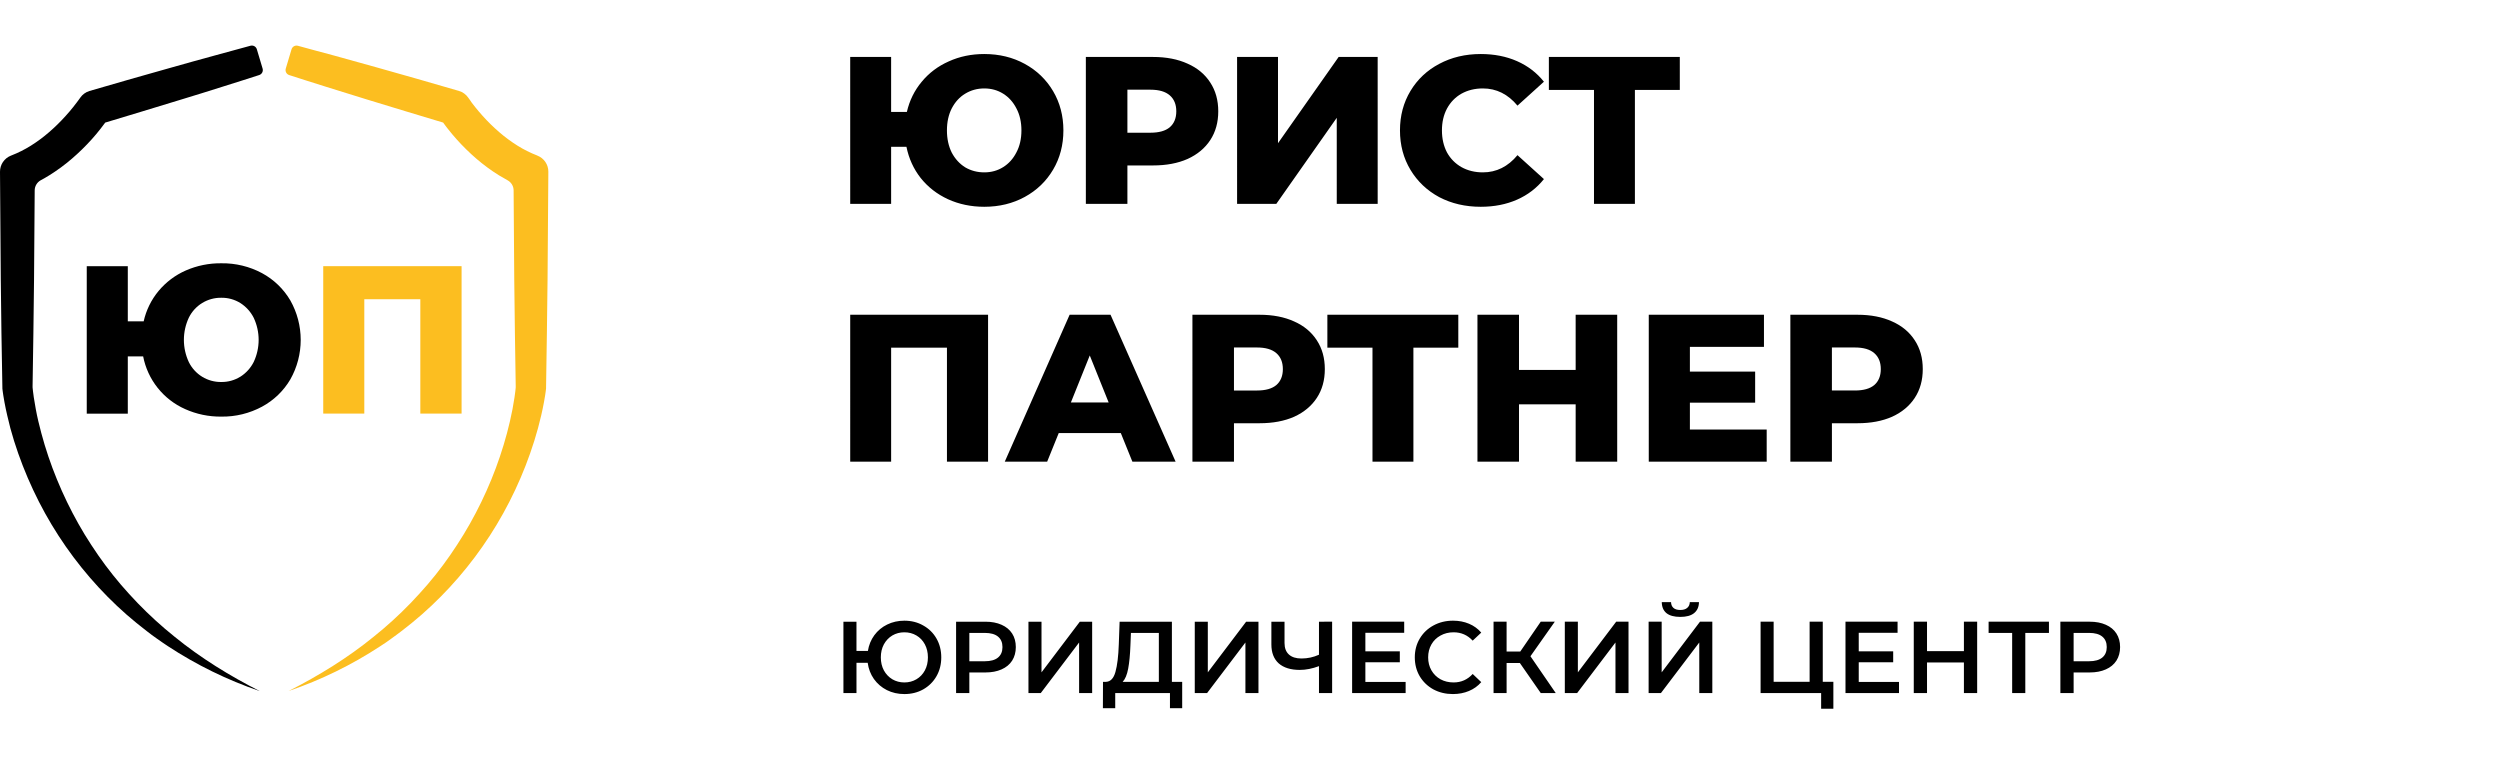 <svg width="417" height="130" viewBox="0 0 417 130" fill="none" xmlns="http://www.w3.org/2000/svg">
<path d="M150.849 103.53C152.017 103.53 153.065 103.796 153.994 104.329C154.935 104.85 155.672 105.575 156.204 106.505C156.737 107.434 157.003 108.482 157.003 109.65C157.004 110.817 156.737 111.865 156.205 112.795C155.672 113.724 154.935 114.455 153.995 114.988C153.065 115.509 152.017 115.77 150.85 115.77C149.784 115.77 148.81 115.549 147.926 115.107C147.053 114.665 146.333 114.047 145.767 113.254C145.211 112.46 144.866 111.559 144.73 110.551L142.86 110.551L142.86 115.6L140.684 115.6L140.683 103.7L142.859 103.7L142.859 108.579L144.763 108.579C144.922 107.593 145.279 106.72 145.834 105.961C146.401 105.19 147.115 104.595 147.976 104.176C148.849 103.745 149.807 103.53 150.849 103.53ZM150.85 113.832C151.586 113.832 152.255 113.656 152.856 113.305C153.456 112.953 153.927 112.46 154.267 111.826C154.607 111.191 154.776 110.466 154.776 109.65C154.776 108.834 154.606 108.108 154.266 107.474C153.926 106.839 153.456 106.346 152.855 105.995C152.255 105.643 151.586 105.468 150.849 105.468C150.113 105.468 149.444 105.643 148.843 105.995C148.254 106.346 147.784 106.839 147.432 107.474C147.092 108.108 146.922 108.834 146.922 109.65C146.922 110.466 147.093 111.191 147.433 111.826C147.784 112.46 148.254 112.953 148.844 113.305C149.444 113.656 150.113 113.832 150.85 113.832ZM164.372 103.7C165.403 103.7 166.298 103.87 167.058 104.21C167.828 104.55 168.418 105.037 168.826 105.672C169.234 106.306 169.438 107.06 169.438 107.933C169.438 108.794 169.234 109.548 168.826 110.194C168.418 110.828 167.829 111.316 167.058 111.656C166.299 111.996 165.403 112.166 164.372 112.166L161.686 112.166L161.686 115.6L159.476 115.6L159.476 103.7L164.372 103.7ZM164.27 110.296C165.233 110.296 165.964 110.092 166.463 109.684C166.962 109.276 167.211 108.692 167.211 107.933C167.211 107.173 166.962 106.59 166.463 106.182C165.964 105.774 165.233 105.57 164.27 105.57L161.686 105.57L161.686 110.296L164.27 110.296ZM171.546 103.7L173.722 103.7L173.722 112.149L180.114 103.7L182.171 103.7L182.171 115.6L179.995 115.6L179.995 107.168L173.603 115.6L171.546 115.6L171.546 103.7ZM197.189 113.73L197.189 118.133L195.149 118.133L195.149 115.6L186.02 115.6L186.02 118.133L183.963 118.133L183.98 113.73L184.49 113.73C185.238 113.696 185.76 113.146 186.054 112.081C186.36 111.004 186.547 109.468 186.615 107.474L186.751 103.7L195.472 103.7L195.472 113.73L197.189 113.73ZM188.553 107.678C188.496 109.219 188.372 110.505 188.179 111.537C187.987 112.557 187.681 113.288 187.261 113.73L193.296 113.73L193.296 105.57L188.638 105.57L188.553 107.678ZM199.287 103.7L201.463 103.7L201.463 112.149L207.855 103.7L209.912 103.7L209.912 115.6L207.736 115.6L207.736 107.168L201.344 115.6L199.287 115.6L199.287 103.7ZM222.198 103.699L222.199 115.599L220.006 115.6L220.006 111.112C218.884 111.531 217.818 111.741 216.81 111.741C215.291 111.741 214.118 111.378 213.291 110.653C212.474 109.916 212.066 108.862 212.066 107.491L212.066 103.7L214.259 103.7L214.259 107.253C214.259 108.091 214.503 108.732 214.99 109.174C215.478 109.616 216.175 109.837 217.081 109.837C218.113 109.837 219.087 109.627 220.005 109.208L220.005 103.7L222.198 103.699ZM234.459 113.746L234.459 115.599L225.534 115.599L225.533 103.699L234.22 103.699L234.22 105.552L227.743 105.552L227.744 108.646L233.49 108.646L233.49 110.465L227.744 110.465L227.744 113.746L234.459 113.746ZM242.347 115.769C241.145 115.769 240.057 115.509 239.083 114.987C238.119 114.455 237.36 113.724 236.805 112.794C236.261 111.865 235.989 110.817 235.989 109.649C235.988 108.482 236.266 107.434 236.821 106.504C237.377 105.575 238.136 104.85 239.099 104.328C240.074 103.796 241.162 103.529 242.363 103.529C243.338 103.529 244.228 103.699 245.032 104.039C245.837 104.379 246.517 104.872 247.072 105.518L245.644 106.861C244.783 105.932 243.723 105.467 242.465 105.467C241.649 105.467 240.918 105.649 240.272 106.011C239.626 106.363 239.122 106.856 238.759 107.49C238.397 108.125 238.215 108.845 238.216 109.649C238.216 110.454 238.397 111.174 238.76 111.808C239.122 112.443 239.627 112.942 240.273 113.304C240.919 113.656 241.65 113.831 242.466 113.831C243.724 113.831 244.783 113.361 245.645 112.42L247.073 113.78C246.517 114.426 245.832 114.919 245.016 115.259C244.211 115.599 243.321 115.769 242.347 115.769ZM253.511 110.584L251.301 110.584L251.301 115.599L249.125 115.599L249.124 103.699L251.3 103.699L251.3 108.68L253.578 108.68L256.995 103.699L259.341 103.699L255.278 109.462L259.495 115.599L256.996 115.599L253.511 110.584ZM261.011 103.699L263.187 103.699L263.188 112.148L269.579 103.699L271.636 103.699L271.637 115.599L269.461 115.599L269.46 107.167L263.069 115.599L261.012 115.599L261.011 103.699ZM274.99 103.699L277.166 103.699L277.166 112.148L283.558 103.699L285.615 103.699L285.615 115.599L283.439 115.599L283.439 107.167L277.047 115.599L274.99 115.599L274.99 103.699ZM280.277 102.9C279.257 102.9 278.486 102.691 277.965 102.271C277.455 101.852 277.194 101.24 277.183 100.435L278.73 100.435C278.741 100.855 278.877 101.178 279.138 101.404C279.398 101.631 279.778 101.744 280.277 101.744C280.764 101.744 281.144 101.631 281.416 101.404C281.699 101.178 281.846 100.855 281.858 100.435L283.388 100.435C283.376 101.229 283.104 101.841 282.572 102.271C282.05 102.691 281.285 102.9 280.277 102.9ZM305.805 113.729L305.805 118.217L303.765 118.217L303.765 115.599L293.667 115.599L293.667 103.699L295.843 103.699L295.843 113.729L301.844 113.729L301.844 103.699L304.037 103.699L304.037 113.729L305.805 113.729ZM316.753 113.746L316.753 115.599L307.828 115.599L307.827 103.699L316.514 103.699L316.514 105.552L310.037 105.552L310.038 108.646L315.784 108.646L315.784 110.465L310.038 110.465L310.038 113.746L316.753 113.746ZM329.79 103.699L329.791 115.599L327.581 115.599L327.58 110.499L321.426 110.499L321.427 115.599L319.217 115.599L319.216 103.699L321.426 103.699L321.426 108.612L327.58 108.612L327.58 103.699L329.79 103.699ZM341.764 105.569L337.82 105.569L337.821 115.599L335.628 115.599L335.627 105.569L331.7 105.569L331.7 103.699L341.764 103.699L341.764 105.569ZM348.566 103.699C349.597 103.699 350.493 103.869 351.252 104.209C352.023 104.549 352.612 105.036 353.02 105.671C353.428 106.306 353.632 107.059 353.632 107.932C353.632 108.793 353.428 109.547 353.02 110.193C352.612 110.828 352.023 111.315 351.252 111.655C350.493 111.995 349.598 112.165 348.566 112.165L345.88 112.165L345.881 115.599L343.671 115.599L343.67 103.699L348.566 103.699ZM348.464 110.295C349.428 110.295 350.159 110.091 350.657 109.683C351.156 109.275 351.405 108.691 351.405 107.932C351.405 107.173 351.156 106.589 350.657 106.181C350.159 105.773 349.428 105.569 348.464 105.569L345.88 105.569L345.88 110.295L348.464 110.295Z" fill="black"/>
<path d="M164.179 9.011C166.675 9.011 168.927 9.559 170.934 10.656C172.94 11.753 174.515 13.269 175.659 15.206C176.802 17.143 177.374 19.324 177.374 21.751C177.374 24.178 176.803 26.359 175.659 28.296C174.516 30.233 172.941 31.749 170.935 32.846C168.928 33.943 166.676 34.491 164.18 34.491C161.986 34.491 159.968 34.071 158.125 33.231C156.305 32.391 154.788 31.213 153.574 29.696C152.384 28.18 151.591 26.441 151.194 24.481L148.639 24.481L148.64 34.001L141.815 34.001L141.814 9.501L148.639 9.501L148.639 18.671L151.264 18.671C151.707 16.758 152.536 15.078 153.749 13.631C154.962 12.161 156.467 11.03 158.264 10.236C160.06 9.419 162.032 9.011 164.179 9.011ZM164.179 28.751C165.346 28.751 166.396 28.459 167.329 27.876C168.263 27.293 168.998 26.476 169.534 25.426C170.094 24.376 170.374 23.151 170.374 21.751C170.374 20.351 170.094 19.126 169.534 18.076C168.997 17.026 168.262 16.209 167.329 15.626C166.396 15.043 165.346 14.751 164.179 14.751C163.012 14.751 161.951 15.043 160.994 15.626C160.061 16.186 159.314 17.003 158.754 18.076C158.217 19.126 157.949 20.351 157.949 21.751C157.949 23.151 158.218 24.388 158.754 25.461C159.314 26.511 160.061 27.328 160.994 27.911C161.951 28.471 163.013 28.751 164.179 28.751ZM192.32 9.501C194.537 9.501 196.462 9.874 198.095 10.621C199.729 11.344 200.989 12.394 201.875 13.771C202.762 15.124 203.206 16.723 203.206 18.566C203.206 20.409 202.762 22.008 201.876 23.361C200.989 24.714 199.729 25.764 198.096 26.511C196.463 27.234 194.538 27.596 192.321 27.596L188.051 27.596L188.051 34.001L181.121 34.001L181.12 9.501L192.32 9.501ZM191.901 22.136C193.324 22.136 194.397 21.833 195.121 21.226C195.844 20.596 196.206 19.709 196.206 18.566C196.206 17.423 195.844 16.536 195.121 15.906C194.397 15.276 193.324 14.961 191.9 14.961L188.05 14.961L188.051 22.136L191.901 22.136ZM206.345 9.501L213.17 9.501L213.17 23.886L223.285 9.501L229.795 9.501L229.796 34.001L222.971 34.001L222.97 19.651L212.891 34.001L206.346 34.001L206.345 9.501ZM246.992 34.491C244.425 34.491 242.115 33.954 240.062 32.881C238.032 31.784 236.433 30.267 235.267 28.331C234.1 26.394 233.516 24.201 233.516 21.751C233.516 19.301 234.099 17.108 235.266 15.171C236.433 13.234 238.031 11.729 240.061 10.656C242.114 9.559 244.424 9.011 246.991 9.011C249.231 9.011 251.249 9.407 253.046 10.201C254.843 10.994 256.336 12.137 257.526 13.631L253.116 17.621C251.529 15.707 249.604 14.751 247.341 14.751C246.011 14.751 244.821 15.042 243.771 15.626C242.744 16.209 241.939 17.037 241.356 18.111C240.796 19.161 240.516 20.374 240.516 21.751C240.516 23.128 240.796 24.352 241.356 25.426C241.94 26.476 242.745 27.292 243.772 27.876C244.822 28.459 246.012 28.751 247.342 28.751C249.605 28.751 251.53 27.794 253.117 25.881L257.527 29.871C256.337 31.364 254.843 32.507 253.047 33.301C251.25 34.094 249.232 34.491 246.992 34.491ZM280.192 14.996L272.702 14.996L272.702 34.001L265.877 34.001L265.877 14.996L258.352 14.996L258.351 9.501L280.191 9.501L280.192 14.996ZM164.81 52.501L164.811 77.001L157.951 77.001L157.951 57.996L148.641 57.996L148.641 77.001L141.816 77.001L141.815 52.501L164.81 52.501ZM186.954 72.241L176.594 72.241L174.669 77.001L167.599 77.001L178.413 52.501L185.238 52.501L196.089 77.001L188.879 77.001L186.954 72.241ZM184.923 67.131L181.773 59.291L178.623 67.131L184.923 67.131ZM210.096 52.501C212.312 52.501 214.237 52.874 215.871 53.621C217.504 54.344 218.764 55.394 219.651 56.771C220.537 58.124 220.981 59.722 220.981 61.566C220.981 63.409 220.538 65.007 219.651 66.361C218.764 67.714 217.505 68.764 215.871 69.511C214.238 70.234 212.313 70.596 210.096 70.596L205.826 70.596L205.827 77.001L198.897 77.001L198.896 52.501L210.096 52.501ZM209.676 65.136C211.099 65.136 212.173 64.833 212.896 64.226C213.619 63.596 213.981 62.709 213.981 61.566C213.981 60.423 213.619 59.536 212.896 58.906C212.172 58.276 211.099 57.961 209.676 57.961L205.826 57.961L205.826 65.136L209.676 65.136ZM243.245 57.996L235.755 57.996L235.756 77.001L228.931 77.001L228.93 57.996L221.405 57.996L221.405 52.501L243.245 52.501L243.245 57.996ZM269.749 52.501L269.75 77.001L262.82 77.001L262.82 67.446L253.37 67.446L253.37 77.001L246.44 77.001L246.439 52.501L253.369 52.501L253.37 61.706L262.82 61.706L262.819 52.501L269.749 52.501ZM294.684 71.646L294.685 77.001L275.015 77.001L275.014 52.501L294.229 52.501L294.229 57.856L281.874 57.856L281.874 61.986L292.759 61.986L292.759 67.166L281.874 67.166L281.874 71.646L294.684 71.646ZM309.832 52.501C312.049 52.501 313.974 52.874 315.607 53.62C317.24 54.344 318.5 55.394 319.387 56.77C320.274 58.124 320.717 59.722 320.717 61.565C320.717 63.409 320.274 65.007 319.387 66.36C318.501 67.714 317.241 68.764 315.608 69.51C313.974 70.234 312.049 70.596 309.833 70.596L305.563 70.596L305.563 77.001L298.633 77.001L298.632 52.501L309.832 52.501ZM309.412 65.135C310.836 65.135 311.909 64.832 312.632 64.225C313.356 63.596 313.717 62.709 313.717 61.566C313.717 60.422 313.355 59.535 312.632 58.906C311.909 58.276 310.835 57.961 309.412 57.961L305.562 57.961L305.562 65.135L309.412 65.135Z" fill="black"/>
<path d="M29.125 106.209C33.456 109.739 38.268 112.705 43.32 115.273C37.912 113.428 32.759 110.906 27.984 107.766C27.378 107.381 26.801 106.953 26.206 106.546C25.612 106.139 25.039 105.706 24.472 105.261C23.322 104.393 22.215 103.469 21.12 102.523C18.943 100.611 16.901 98.549 15.009 96.354C11.195 91.936 8.007 87.013 5.534 81.726C4.289 79.073 3.224 76.341 2.346 73.545C1.905 72.142 1.524 70.72 1.203 69.279C1.035 68.558 0.883 67.836 0.746 67.095C0.679 66.729 0.614 66.359 0.556 65.981L0.472 65.411L0.433 65.117L0.397 64.787V64.737V64.585L0.241 55.604L0.13 46.62L0 28.657C-0.006 28.075 0.166 27.505 0.491 27.023C0.817 26.542 1.282 26.171 1.824 25.959L1.877 25.938C3.02 25.496 4.118 24.945 5.156 24.294C6.227 23.622 7.244 22.867 8.197 22.038C9.171 21.198 10.089 20.297 10.947 19.34C11.378 18.859 11.802 18.378 12.203 17.866C12.403 17.625 12.598 17.363 12.788 17.11L13.062 16.744L13.303 16.412L13.377 16.306C13.747 15.766 14.29 15.367 14.917 15.178L21.825 13.181L28.742 11.223C31.047 10.563 33.359 9.933 35.669 9.298C36.824 8.977 37.98 8.661 39.139 8.35L41.785 7.628C42.004 7.57 42.237 7.599 42.434 7.71C42.631 7.821 42.778 8.005 42.842 8.222L43.804 11.446C43.867 11.664 43.843 11.897 43.737 12.097C43.631 12.296 43.451 12.447 43.236 12.517L40.618 13.357C39.478 13.722 38.335 14.083 37.19 14.439C34.902 15.161 32.618 15.883 30.323 16.573L23.444 18.669L17.545 20.45L17.473 20.551C17.232 20.868 17.011 21.176 16.772 21.479C16.291 22.083 15.81 22.682 15.293 23.243C14.264 24.387 13.163 25.464 11.996 26.467C10.813 27.488 9.551 28.416 8.224 29.241C7.76 29.53 7.286 29.804 6.797 30.064C6.494 30.229 6.241 30.473 6.063 30.769C5.885 31.065 5.79 31.403 5.787 31.748L5.678 46.612L5.568 55.596L5.433 64.499V64.383V64.583V64.499V64.578L5.455 64.819L5.507 65.3C5.546 65.625 5.589 65.954 5.637 66.284C5.734 66.943 5.847 67.607 5.974 68.269C6.215 69.595 6.537 70.915 6.889 72.232C7.592 74.868 8.466 77.457 9.504 79.981C10.542 82.518 11.738 84.987 13.084 87.375C13.755 88.578 14.475 89.745 15.225 90.895C15.976 92.045 16.758 93.183 17.583 94.287C18.409 95.392 19.267 96.47 20.167 97.523C21.067 98.577 22.003 99.593 22.961 100.594C24.894 102.595 26.953 104.471 29.125 106.209Z" fill="black"/>
<path d="M5.433 64.501L5.431 64.585L5.423 64.386L5.433 64.501Z" fill="black"/>
<path d="M89.641 25.959C90.181 26.169 90.645 26.539 90.971 27.019C91.297 27.499 91.469 28.067 91.464 28.647L91.332 46.61L91.221 55.594L91.084 64.576V64.727V64.778L91.046 65.107L91.007 65.401L90.925 65.971C90.865 66.349 90.803 66.719 90.733 67.085C90.598 67.821 90.444 68.548 90.278 69.27C89.945 70.713 89.559 72.135 89.121 73.533C88.245 76.329 87.18 79.062 85.935 81.714C83.461 87.001 80.271 91.924 76.456 96.342C74.564 98.537 72.522 100.598 70.344 102.511C69.252 103.457 68.143 104.381 66.993 105.249C66.427 105.694 65.836 106.106 65.258 106.534C64.681 106.962 64.089 107.369 63.48 107.754C58.706 110.894 53.553 113.417 48.144 115.26C53.197 112.688 58.009 109.727 62.34 106.197C64.513 104.46 66.572 102.584 68.504 100.581C69.466 99.581 70.398 98.557 71.3 97.511C72.201 96.466 73.062 95.387 73.884 94.275C74.709 93.171 75.491 92.038 76.239 90.883C76.987 89.728 77.709 88.561 78.38 87.363C79.728 84.975 80.924 82.506 81.963 79.969C82.997 77.447 83.868 74.861 84.571 72.227C84.92 70.913 85.23 69.58 85.483 68.264C85.611 67.602 85.724 66.938 85.82 66.279C85.87 65.949 85.914 65.62 85.952 65.295L86.003 64.814L86.024 64.573V64.503V64.578V64.378V64.503L85.887 55.601L85.777 46.617L85.671 31.753C85.669 31.407 85.574 31.068 85.395 30.772C85.217 30.475 84.962 30.233 84.658 30.069C84.177 29.809 83.701 29.535 83.231 29.246C81.904 28.42 80.643 27.492 79.458 26.472C78.294 25.466 77.195 24.387 76.169 23.241C75.657 22.673 75.168 22.081 74.692 21.477C74.451 21.174 74.211 20.866 73.992 20.548L73.92 20.447L68.02 18.669L61.144 16.576C58.851 15.878 56.572 15.156 54.277 14.442C53.132 14.086 51.989 13.725 50.849 13.359L48.231 12.519C48.016 12.45 47.837 12.299 47.731 12.1C47.625 11.901 47.601 11.668 47.663 11.451L48.626 8.227C48.689 8.012 48.833 7.83 49.028 7.719C49.222 7.607 49.452 7.576 49.67 7.63L52.316 8.352C53.481 8.654 54.64 8.965 55.793 9.286C58.103 9.926 60.415 10.556 62.72 11.21L69.639 13.169L76.547 15.166C77.178 15.35 77.726 15.745 78.099 16.285L78.171 16.388L78.412 16.72L78.676 17.11C78.864 17.351 79.059 17.615 79.261 17.865C79.66 18.368 80.084 18.857 80.515 19.34C81.374 20.297 82.293 21.198 83.267 22.038C84.221 22.865 85.238 23.617 86.308 24.287C87.346 24.939 88.444 25.489 89.588 25.93L89.641 25.959Z" fill="#FCBE20"/>
<path d="M86.041 64.386L86.032 64.585V64.511L86.041 64.386Z" fill="#FCBE20"/>
<path d="M43.696 45.556C45.666 46.616 47.306 48.198 48.438 50.128C49.566 52.134 50.158 54.396 50.158 56.697C50.158 58.998 49.566 61.261 48.438 63.267C47.307 65.198 45.666 66.779 43.696 67.838C41.613 68.957 39.279 69.526 36.916 69.491C34.827 69.516 32.759 69.084 30.855 68.226C29.072 67.43 27.506 66.217 26.292 64.688C25.077 63.16 24.249 61.361 23.877 59.444H21.317V68.998H14.47V44.397H21.317V53.6H23.964C24.381 51.734 25.235 49.995 26.457 48.525C27.683 47.055 29.234 45.889 30.987 45.118C32.858 44.299 34.883 43.889 36.925 43.915C39.285 43.88 41.614 44.444 43.696 45.556ZM40.087 62.839C41.039 62.236 41.81 61.386 42.317 60.38C42.86 59.226 43.142 57.967 43.142 56.691C43.142 55.416 42.86 54.157 42.317 53.003C41.809 51.997 41.038 51.148 40.087 50.544C39.138 49.956 38.041 49.651 36.925 49.666C35.799 49.648 34.69 49.95 33.729 50.538C32.768 51.126 31.994 51.975 31.497 52.986C30.954 54.146 30.672 55.411 30.672 56.693C30.672 57.974 30.954 59.239 31.497 60.399C31.994 61.41 32.768 62.259 33.729 62.847C34.69 63.434 35.799 63.736 36.925 63.717C38.038 63.73 39.132 63.426 40.077 62.839H40.087Z" fill="black"/>
<path d="M76.992 44.397V68.986H70.111V49.911H60.766V68.986H53.916V44.397H76.992Z" fill="#FCBE20"/>
</svg>
